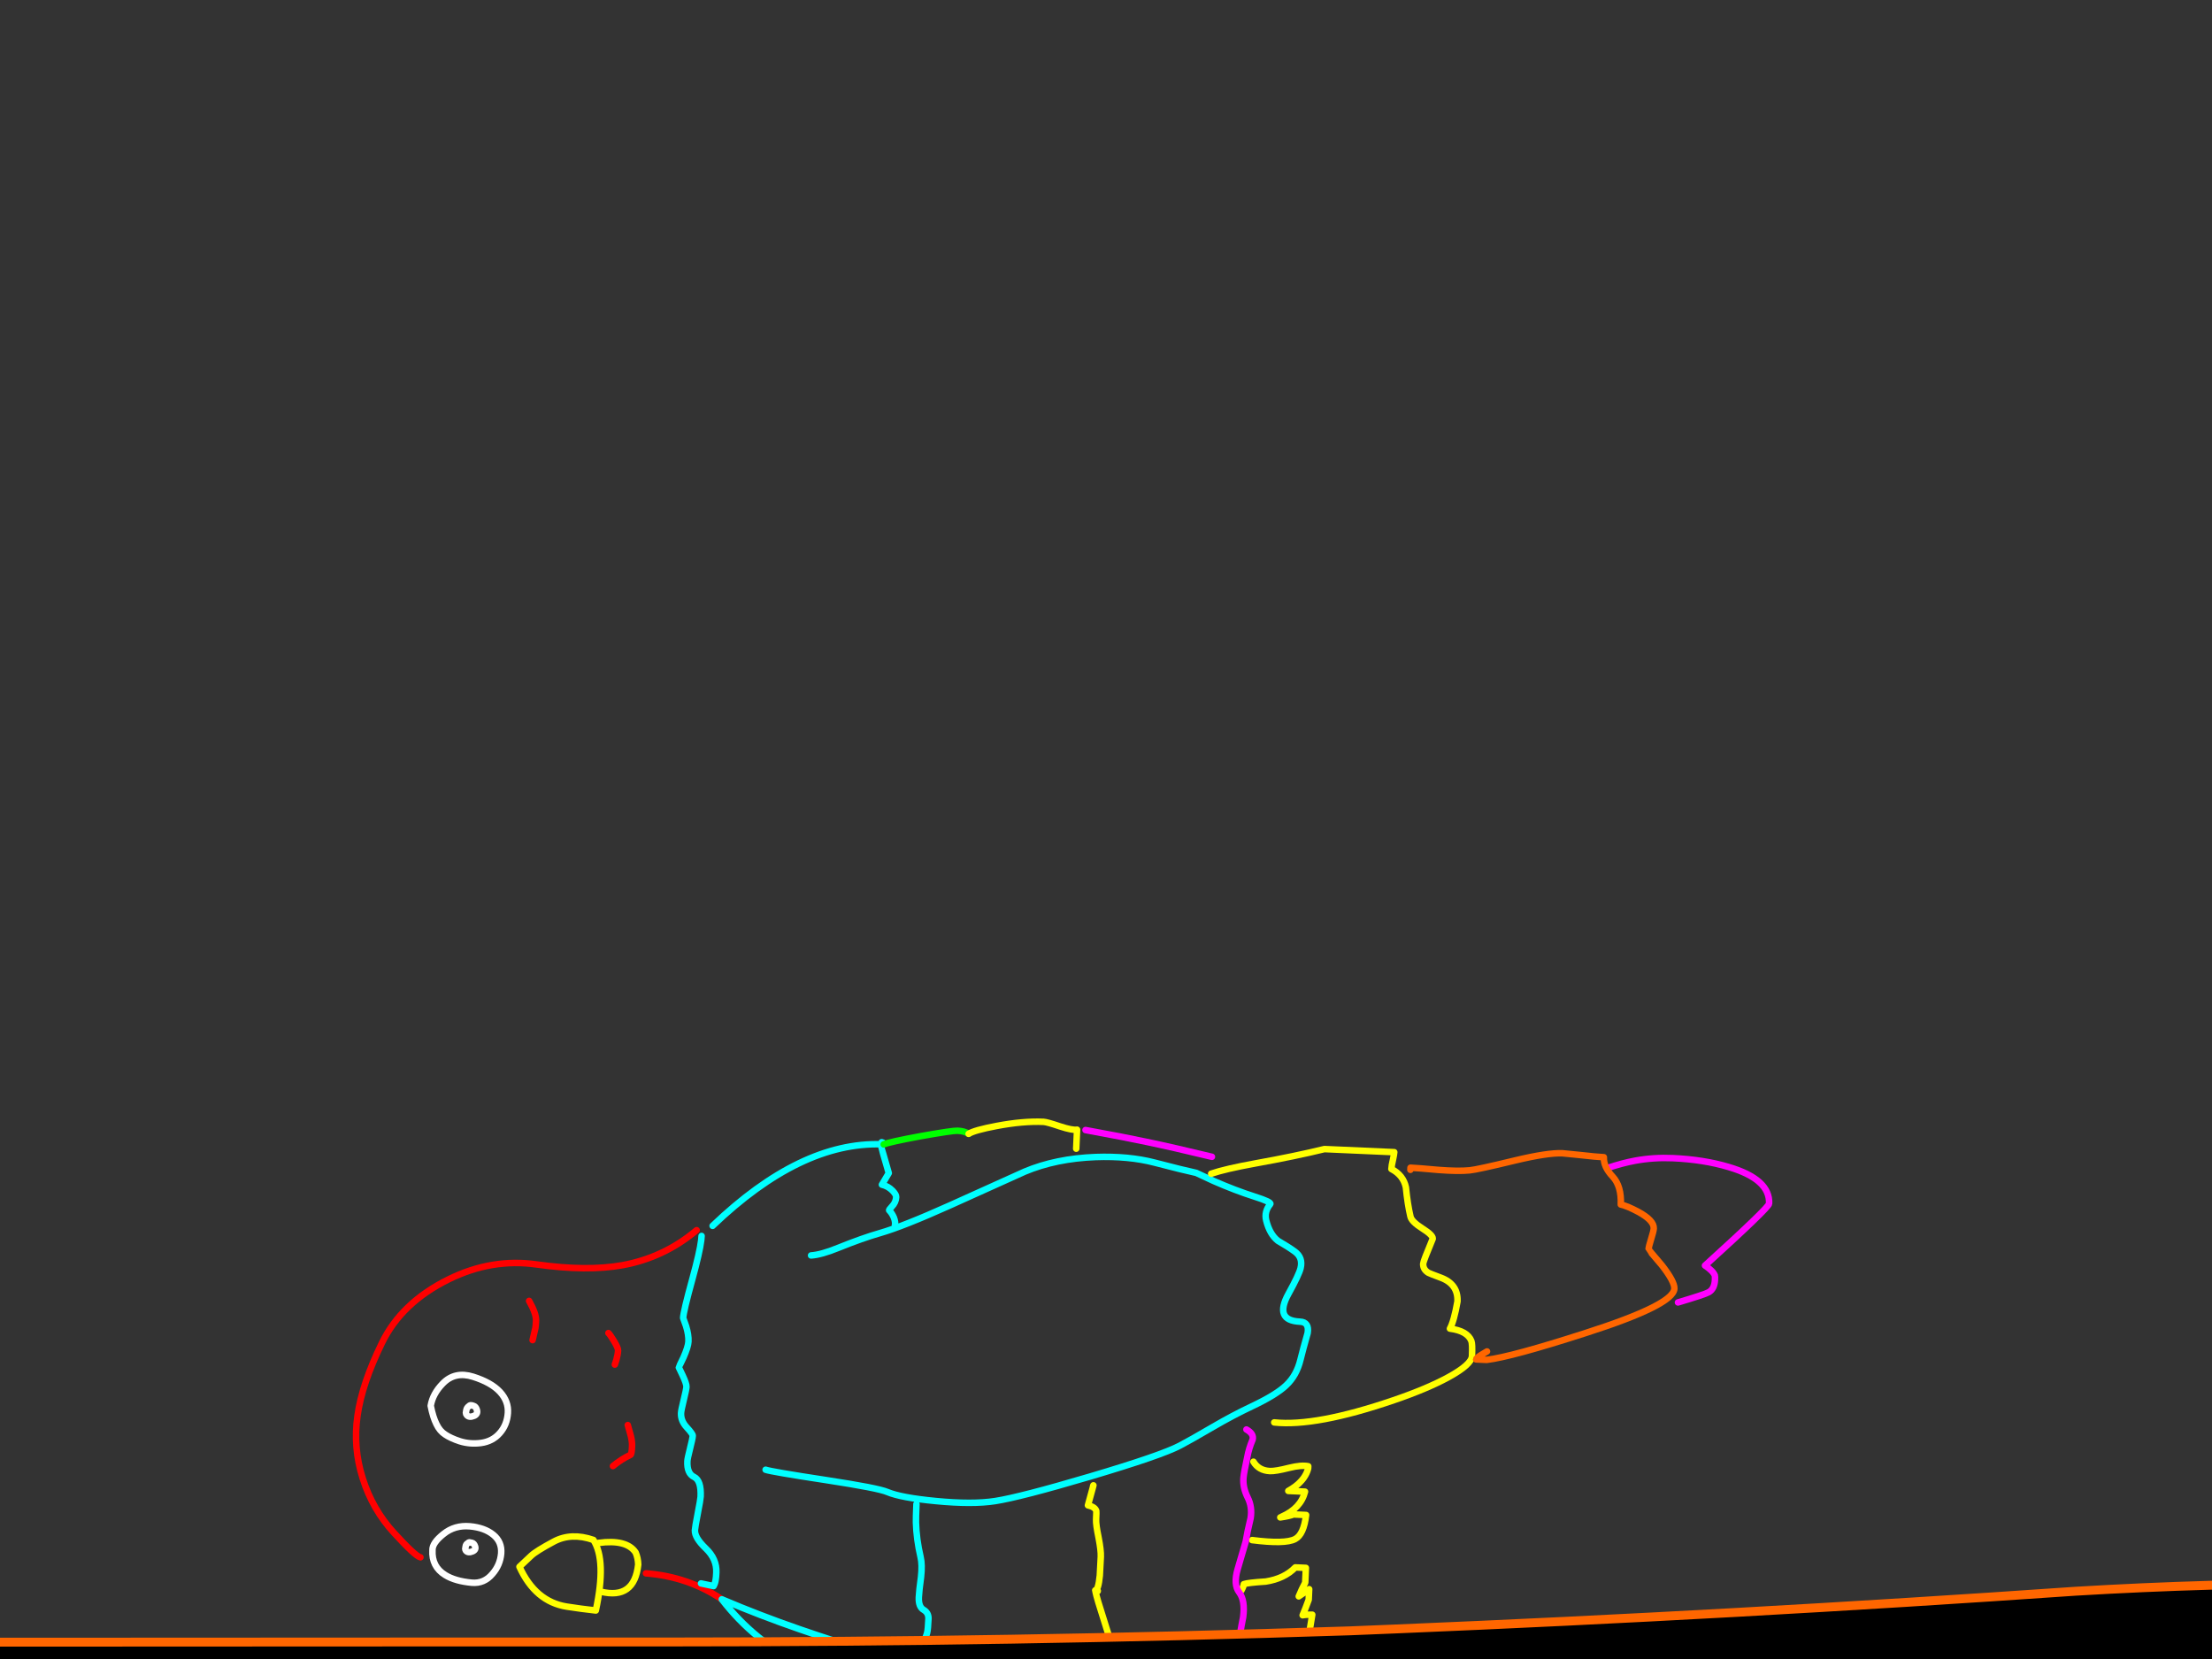 <?xml version="1.0" encoding="utf-8"?>
<svg id="EdithAnim12" image-rendering="inherit" baseProfile="basic" version="1.1" x="0px" y="0px" width="800" height="600" xmlns="http://www.w3.org/2000/svg" xmlns:xlink="http://www.w3.org/1999/xlink">
  <rect width="100%" height="100%" fill="#333333" stroke="none"/>
  <g id="14_JurorParrotf129r1" overflow="visible">
    <g id="Parrot">
      <path id="Layer2_0_1_STROKES" stroke="#FFF" stroke-width="2.352" stroke-linejoin="round" stroke-linecap="round" fill="none" d="M155.776,508.413 Q156.497,504.089 160.135,500.365 164.514,495.849 171.075,497.906 177.635,499.962 180.838,503.4 183.983,506.836 183.678,511.061 183.371,515.344 180.768,518.29 178.163,521.294 173.958,521.874 169.932,522.402 166.275,521.239 162.967,520.151 161.024,518.829 159.02,517.563 157.837,515.038 156.592,512.57 155.776,508.413Z M169.603,508.554 Q168.813,509.108 168.656,509.984 168.497,510.918 168.495,510.977 168.479,511.33 168.813,511.757 169.65,512.794 171.449,512.05 172.949,511.41 172.432,509.798 172.07,508.663 171.255,508.451 170.676,508.248 170.441,508.238 169.973,508.158 169.603,508.554Z M156.407,560.654 Q156.286,558.059 160.435,554.769 164.463,551.533 169.916,552.01 175.252,552.482 178.433,555.095 181.558,557.647 181.255,561.813 180.892,566.035 178.103,569.208 175.119,572.784 170.662,572.411 164.565,571.846 161.013,569.629 156.085,566.585 156.407,560.654Z M169.235,558.102 Q168.511,558.482 168.419,559.243 168.262,560.119 168.26,560.178 168.249,560.413 168.525,560.837 169.308,561.755 170.928,561.061 172.308,560.475 171.778,559.156 171.467,558.201 170.711,557.991 170.246,557.853 170.011,557.842 169.605,557.706 169.235,558.102Z" test="Parrot"/>
      <path id="Layer2_0_2_STROKES" stroke="#F00" stroke-width="2.352" stroke-linejoin="round" stroke-linecap="round" fill="none" d="M192.616,484.672 Q193.477,481.179 193.634,480.303 193.79,479.427 193.868,477.664 193.98,475.138 191.36,470.489 M222.363,493.524 L222.909,491.841 Q223.467,489.864 223.532,488.395 223.571,487.514 222.035,484.974 220.609,482.615 220.043,482.119 M251.946,444.915 Q240.205,454.815 225.191,457.565 212.373,459.882 194.063,457.305 177.918,455.002 162.394,462.614 145.244,471.038 138.119,485.734 130.935,500.426 129.306,511.951 127.619,523.472 131.184,534.697 134.746,545.98 142.554,554.449 150.246,562.854 152.055,563.228 M233.621,569.016 Q248.931,570.223 261.048,578.412 M221.681,530.225 Q224.735,527.712 228.042,526.151 228.464,525.934 228.594,522.996 228.661,521.469 228.165,519.387 228.066,518.97 227.047,515.393" test="Parrot"/>
      <path id="Layer2_0_3_STROKES" stroke="#0FF" stroke-width="2.352" stroke-linejoin="round" stroke-linecap="round" fill="none" d="M253.532,572.664 L258.081,573.63 Q258.657,572.596 258.831,571.309 258.985,570.492 259.063,568.729 259.279,563.853 255.269,560.026 251.203,556.137 251.322,553.435 251.364,552.495 252.357,547.359 253.347,542.281 253.391,541.282 253.648,535.466 251.056,534.174 248.403,532.938 248.601,528.473 248.645,527.475 249.57,523.866 250.498,520.198 250.539,519.258 250.568,518.612 248.378,516.22 246.186,513.886 246.31,511.066 246.355,510.067 247.287,506.282 248.22,502.497 248.262,501.557 248.308,500.5 246.911,497.494 246.212,495.992 245.511,494.548 245.519,494.372 247.202,490.914 248.904,487.046 248.987,485.166 249.094,482.757 248.115,479.594 247.595,478.04 247.068,476.663 247.172,474.313 250.397,462.624 253.063,452.912 253.611,448.521 253.709,447.642 253.737,446.996 M276.897,531.55 Q279.042,532.293 298.688,535.281 317.691,538.183 320.982,539.623 325.837,541.663 338.381,542.866 351.686,544.161 359.925,542.877 369.053,541.457 394.164,534.032 419.931,526.402 426.741,522.818 429.995,521.137 438.816,515.994 445.947,511.836 452.68,508.661 461.578,504.463 465.205,500.974 468.953,497.432 470.321,491.782 471.254,487.997 472.927,482.126 473.573,478.152 470.166,478.001 460.648,477.58 466.023,467.869 469.798,461.032 470.375,458.644 471.31,454.8 468.229,452.603 466.005,450.974 462.16,448.744 459.204,446.376 457.951,441.435 457.151,438.221 459.391,435.494 460.012,434.757 453.743,432.772 446.661,430.516 438.924,427.113 L432.637,424.186 Q428.088,423.219 417.497,420.455 408.186,418.041 396.276,418.456 381.889,418.997 370.613,423.737 370.013,424.004 343.524,435.959 326.587,443.568 318.24,445.965 311.98,447.749 303.17,451.303 297.055,453.799 293.336,454.046 M319.277,413.224 Q318.835,413.91 318.788,414.968 318.78,415.144 321.437,424.268 320.294,426.16 318.956,428.455 321.17,428.965 322.804,430.627 324.154,432.041 324.115,432.922 324.029,434.861 322.549,436.385 321.376,437.628 321.606,437.756 322.619,438.801 323.259,440.301 323.947,442.039 323.66,443.203 M257.725,443.346 Q289.505,412.907 318.837,413.852 L318.871,413.088 M261.048,578.412 Q274.799,584.26 289.062,589.188 303.266,594.114 317.736,598.345 326.917,601.047 335.957,604.272 350.386,609.444 365.553,611.233 369.126,611.627 372.603,611.545 387.741,611.332 402.792,614.412 407.81,615.399 412.294,617.834 415.57,619.628 418.79,621.359 415.937,623.294 412.269,623.72 383.394,627.092 354.761,623.647 350.194,623.092 345.648,622.067 338.132,620.321 330.607,618.752 323.668,617.268 317.144,614.389 303.574,608.432 290.255,602.132 272.904,593.83 261.048,578.412Z M331.457,596.892 Q334.471,593.964 335.335,590.412 335.617,589.365 335.788,585.487 335.884,583.313 334.049,582.231 332.154,581.147 332.307,577.681 332.409,575.389 333.102,570.358 333.596,565.847 332.95,563.169 331.417,556.567 331.268,550.616 331.221,549.024 331.445,543.972" test="Parrot"/>
      <path id="Layer2_0_4_STROKES" stroke="#0F0" stroke-width="2.352" stroke-linejoin="round" stroke-linecap="round" fill="none" d="M350.321,410.065 Q348.894,409.06 346.309,408.945 344.488,408.865 333.096,410.892 321.523,413.029 319.601,413.885" test="Parrot"/>
      <path id="Layer2_0_5_STROKES" stroke="#FF0" stroke-width="2.352" stroke-linejoin="round" stroke-linecap="round" fill="none" d="M389.229,415.436 L389.533,408.563 Q387.872,408.842 383.462,407.411 378.648,405.785 377.414,405.73 370.012,405.403 360.454,407.217 352.381,408.743 350.321,410.065 M187.87,566.638 Q193.611,579.254 204.951,581.051 210.154,581.87 215.484,582.459 219.407,564.325 214.613,556.932 206.612,554.164 200.282,557.534 193.89,560.959 192.109,562.646 190.268,564.331 187.87,566.638Z M217.316,575.653 Q229.429,578.602 230.819,565.831 230.746,563.473 229.892,561.493 226.693,556.642 216.448,558.013 M397.649,608.239 Q400.553,605.13 402.199,603.849 402.45,603.507 402.619,599.688 402.754,596.633 399.383,586.359 396.689,578.057 396.208,575.623 396.104,575.324 396.111,575.147 397.23,575.138 397.761,569.805 397.869,568.691 398.121,562.993 398.22,560.76 397.309,556.069 396.339,551.376 396.42,549.555 396.545,546.735 396.496,546.497 396.091,545.008 393.468,544.421 395.989,535.349 395.3,537.615 M396.208,575.623 Q396.313,575.922 396.734,575.705 397.58,575.213 396.111,575.147 M450.411,594.504 Q453.79,599.304 456.68,600.491 457.896,600.957 462.714,601.17 469.059,601.451 471.279,597.841 472.931,595.088 474.6,583.978 472.72,583.895 471.118,584.177 472.103,581.866 473.309,578.564 L473.478,574.745 Q471.413,576.184 469.713,577.345 470.77,574.743 472.052,572.386 L472.288,567.04 468.47,566.871 Q464.523,570.935 457.765,571.989 451.213,572.406 449.836,572.934 449.802,573.697 448.97,575.191 M452.837,556.996 Q464.777,558.525 468.393,556.625 471.526,554.998 472.37,547.912 L467.787,547.71 Q466.466,548.299 463.03,548.794 463.273,548.628 463.572,548.524 470.476,545.474 471.978,539.477 L465.927,539.21 Q467.194,538.501 468.411,537.613 472.188,534.719 473.113,531.11 L473.15,530.287 Q470.7,529.767 466.237,530.865 461.296,532.118 459.298,532.029 455.244,531.85 453.326,528.645 M460.842,514.438 Q475.84,516.044 504.051,506.402 516.124,502.286 523.906,498.039 532.232,493.463 532.367,490.408 532.559,486.06 532.136,484.982 530.708,481.328 524.387,480.518 525.86,477.817 527.118,470.691 527.396,464.405 521.024,462.062 517.086,460.593 516.627,460.337 514.62,459.13 514.714,457.015 514.75,456.193 518.174,447.985 518.231,446.693 514.509,444.35 510.5,441.818 510.111,439.976 509.07,435.574 508.459,429.425 507.535,425.028 503.22,422.777 503.274,421.543 503.779,419.446 504.225,417.347 504.254,416.701 L478.991,415.583 Q468.399,418.175 453.979,420.774 443.06,422.763 438.039,424.484" test="Parrot"/>
      <path id="Layer2_0_6_STROKES" stroke="#F0F" stroke-width="2.352" stroke-linejoin="round" stroke-linecap="round" fill="none" d="M418.79,621.359 L429.534,620.658 Q441.191,619.29 445.649,615.661 447.908,613.818 450.66,612.822 452.158,612.241 454.421,611.634 456.034,611.117 456.254,610.126 456.485,608.9 455.253,606.138 453.649,602.476 450.316,599.326 447.998,597.164 448.123,594.344 448.242,591.641 449.601,584.873 450.398,578.845 448.173,575.921 446.004,573.058 447.602,567.537 448.506,564.398 450.514,557.6 451.079,554.152 452.304,549.085 452.956,544.993 451.224,541.561 449.439,538.009 449.712,534.489 449.928,532.262 451.105,526.957 451.651,523.92 453.033,520.626 453.538,518.53 450.781,516.995 M438.31,418.374 Q424.332,414.988 414.65,412.971 407.069,411.34 392.588,408.698 M606.864,471.041 Q616.527,468.173 617.976,467.354 620.09,466.152 620.235,462.862 620.29,461.629 620.188,461.271 619.497,459.592 616.638,457.7 639.759,436.707 639.821,435.297 640.211,426.485 625.161,422.051 616.098,419.354 604.994,418.863 598.003,418.554 591.296,419.787 586.905,420.594 581.409,422.411" test="Parrot"/>
      <path id="Layer2_0_7_STROKES" stroke="#F60" stroke-width="2.352" stroke-linejoin="round" stroke-linecap="round" fill="none" d="M537.796,488.764 Q536.83,489.31 535.862,489.915 533.863,491.18 533.842,491.65 L537.661,491.819 Q546.656,490.746 573.469,482.102 605.295,471.914 605.555,466.039 605.667,463.513 600.987,457.537 596.23,451.969 596.235,451.852 596.279,450.853 597.167,448.067 598.059,445.222 598.1,444.282 598.228,441.403 592.595,438.328 588.686,436.213 586.18,435.631 586.474,428.992 583.215,425.493 579.897,421.991 580.05,418.524 577.406,418.407 571.55,417.736 565.69,417.124 565.103,417.098 559.756,416.861 547.738,419.743 534.172,423.028 531.512,423.264 527.374,423.669 520.275,423.119 512.83,422.437 510.127,422.317 L510.093,423.081" test="Parrot"/>
    </g>
    <g id="JuryBoxFront">
      <path fill="#000" stroke="none" d="M-3685.854,607.608 L-3721.757,565.668 -3724.735,773.278 Q-3711.569,773.279 -3693.099,773.278 L-3685.854,607.608 M1050.847,586.035 L1048.673,586.035 1019.935,614.29 1019.935,766.435 Q1036.814,766.462 1050.847,766.435 L1050.847,586.035 M774.812,605.354 Q654.867,608.092 535.163,614.934 413.689,620.81 292.134,621.535 167.52,622.26 42.906,622.099 -78.649,621.938 -200.204,621.535 -328.682,621.132 -457.16,619.603 -583.867,618.154 -710.493,616.061 -836.234,614.049 -961.975,617.268 -1086.428,620.408 -1210.962,627.17 -1332.114,632.402 -1453.508,630.551 -1581.342,628.539 -1709.096,620.65 -1828.155,612.68 -1947.698,610.99 -2066.677,609.38 -2185.736,610.426 -2313.49,611.553 -2441.243,613.485 -2569.48,615.498 -2697.636,617.43 -2824.906,619.362 -2952.338,621.454 -3076.308,623.548 -3200.359,624.514 -3323.926,625.479 -3447.815,623.065 -3567.197,620.73 -3685.854,607.608 L-3693.099,773.278 Q-3361.507,773.133 -1318.671,769.897 626.005,766.749 1019.935,766.435 L1019.935,614.29 Q897.655,602.618 774.812,605.354 M504.815,589.094 Q496.433,589.486 488.071,589.818 365.792,593.843 243.512,593.843 206.459,593.843 169.372,593.843 79.97,593.867 -9.499,593.924 -22.763,593.933 -36.064,593.924 -150.846,593.812 -265.731,592.152 -302.56,591.624 -339.388,590.543 -376.229,590.298 -413.126,589.979 -440.735,589.821 -468.43,589.577 -496.064,588.847 -523.733,588.45 -652.05,586.679 -780.448,585.391 -880.328,584.408 -980.168,588.772 -994.81,589.459 -1009.47,590.22 -1130.301,595.775 -1250.89,602.135 L-1508.57,603.422 Q-1637.853,597.224 -1766.975,589.255 -1883.942,581.124 -2001.633,579.997 -2128.903,578.709 -2256.013,580.48 -2380.144,582.251 -2504.436,584.747 -2621.402,587.161 -2738.449,589.657 -2857.428,592.152 -2976.569,594.084 -3102.068,596.097 -3227.889,594.487 -3349.766,592.958 -3471.482,584.908 -3596.74,577.421 -3721.757,565.668 L-3685.854,607.608 Q-3567.197,620.73 -3447.815,623.065 -3323.926,625.479 -3200.359,624.514 -3076.308,623.548 -2952.338,621.454 -2824.906,619.362 -2697.636,617.43 -2569.48,615.498 -2441.243,613.485 -2313.49,611.553 -2185.736,610.426 -2066.677,609.38 -1947.698,610.99 -1828.155,612.68 -1709.096,620.65 -1581.342,628.539 -1453.508,630.551 -1332.114,632.402 -1210.962,627.17 -1086.428,620.408 -961.975,617.268 -836.234,614.049 -710.493,616.061 -583.867,618.154 -457.16,619.603 -328.682,621.132 -200.204,621.535 -78.649,621.938 42.906,622.099 167.52,622.26 292.134,621.535 413.689,620.81 535.163,614.934 654.867,608.092 774.812,605.354 897.655,602.618 1019.935,614.29 L1048.673,586.035 1048.754,584.747 Q1019.149,582.08 989.506,579.434 966.808,577.318 944.103,575.811 847.56,569.69 750.662,575.489 627.869,584.008 504.815,589.094Z" test="JuryBoxFront" stroke-width="1.61"/>
      <path id="Layer1_0_1_STROKES" stroke="#F60" stroke-width="3.22" stroke-linejoin="round" stroke-linecap="round" fill="none" d="M1048.794,584.787 Q1019.149,582.08 989.506,579.434 966.808,577.318 944.103,575.851 847.56,569.69 750.662,575.489 627.869,584.008 504.815,589.134 496.433,589.486 488.071,589.818 365.792,593.843 243.512,593.843 206.459,593.843 169.412,593.843 79.97,593.867 -9.499,593.924 -22.763,593.933 -36.024,593.924 -150.846,593.812 -265.731,592.152 -302.56,591.624 -339.388,590.583 -376.229,590.298 -413.086,590.019 -440.735,589.821 -468.39,589.617 -496.064,588.847 -523.733,588.45 -652.05,586.679 -780.448,585.391 -880.328,584.408 -980.128,588.812 -994.81,589.459 -1009.47,590.22 -1130.301,595.775 -1250.89,602.135 L-1508.57,603.422 Q-1637.853,597.224 -1766.975,589.255 -1883.942,581.124 -2001.633,579.997 -2128.903,578.709 -2256.013,580.48 -2380.144,582.251 -2504.436,584.747 -2621.402,587.161 -2738.449,589.657 -2857.428,592.152 -2976.569,594.084 -3102.068,596.097 -3227.889,594.487 -3349.766,592.958 -3471.482,584.908 -3596.74,577.421 -3721.757,565.668 L-3685.854,607.608 Q-3567.197,620.73 -3447.815,623.065 -3323.926,625.479 -3200.359,624.514 -3076.308,623.548 -2952.338,621.454 -2824.906,619.362 -2697.636,617.43 -2569.48,615.498 -2441.243,613.485 -2313.49,611.553 -2185.736,610.426 -2066.677,609.38 -1947.698,610.99 -1828.155,612.68 -1709.096,620.65 -1581.342,628.539 -1453.508,630.551 -1332.114,632.402 -1210.962,627.17 -1086.428,620.408 -961.975,617.268 -836.234,614.049 -710.493,616.061 -583.867,618.154 -457.16,619.603 -328.682,621.132 -200.204,621.535 -78.649,621.938 42.906,622.099 167.52,622.26 292.134,621.535 413.689,620.81 535.163,614.934 654.867,608.092 774.812,605.354 897.655,602.618 1019.935,614.29 L1048.673,586.035 M1048.794,584.787 Q1049.819,584.895 1050.847,584.988 L1050.847,586.035 1050.847,766.435 1050.847,784.467 M1019.935,784.467 L1019.935,766.475 M-3693.099,773.278 L-3693.582,784.467 M1019.935,766.475 L1019.935,614.29 M-3724.896,784.467 L-3724.735,773.278 -3721.757,565.668 M-3685.854,607.608 L-3693.099,773.278" test="JuryBoxFront"/>
    </g>
  </g>
</svg>